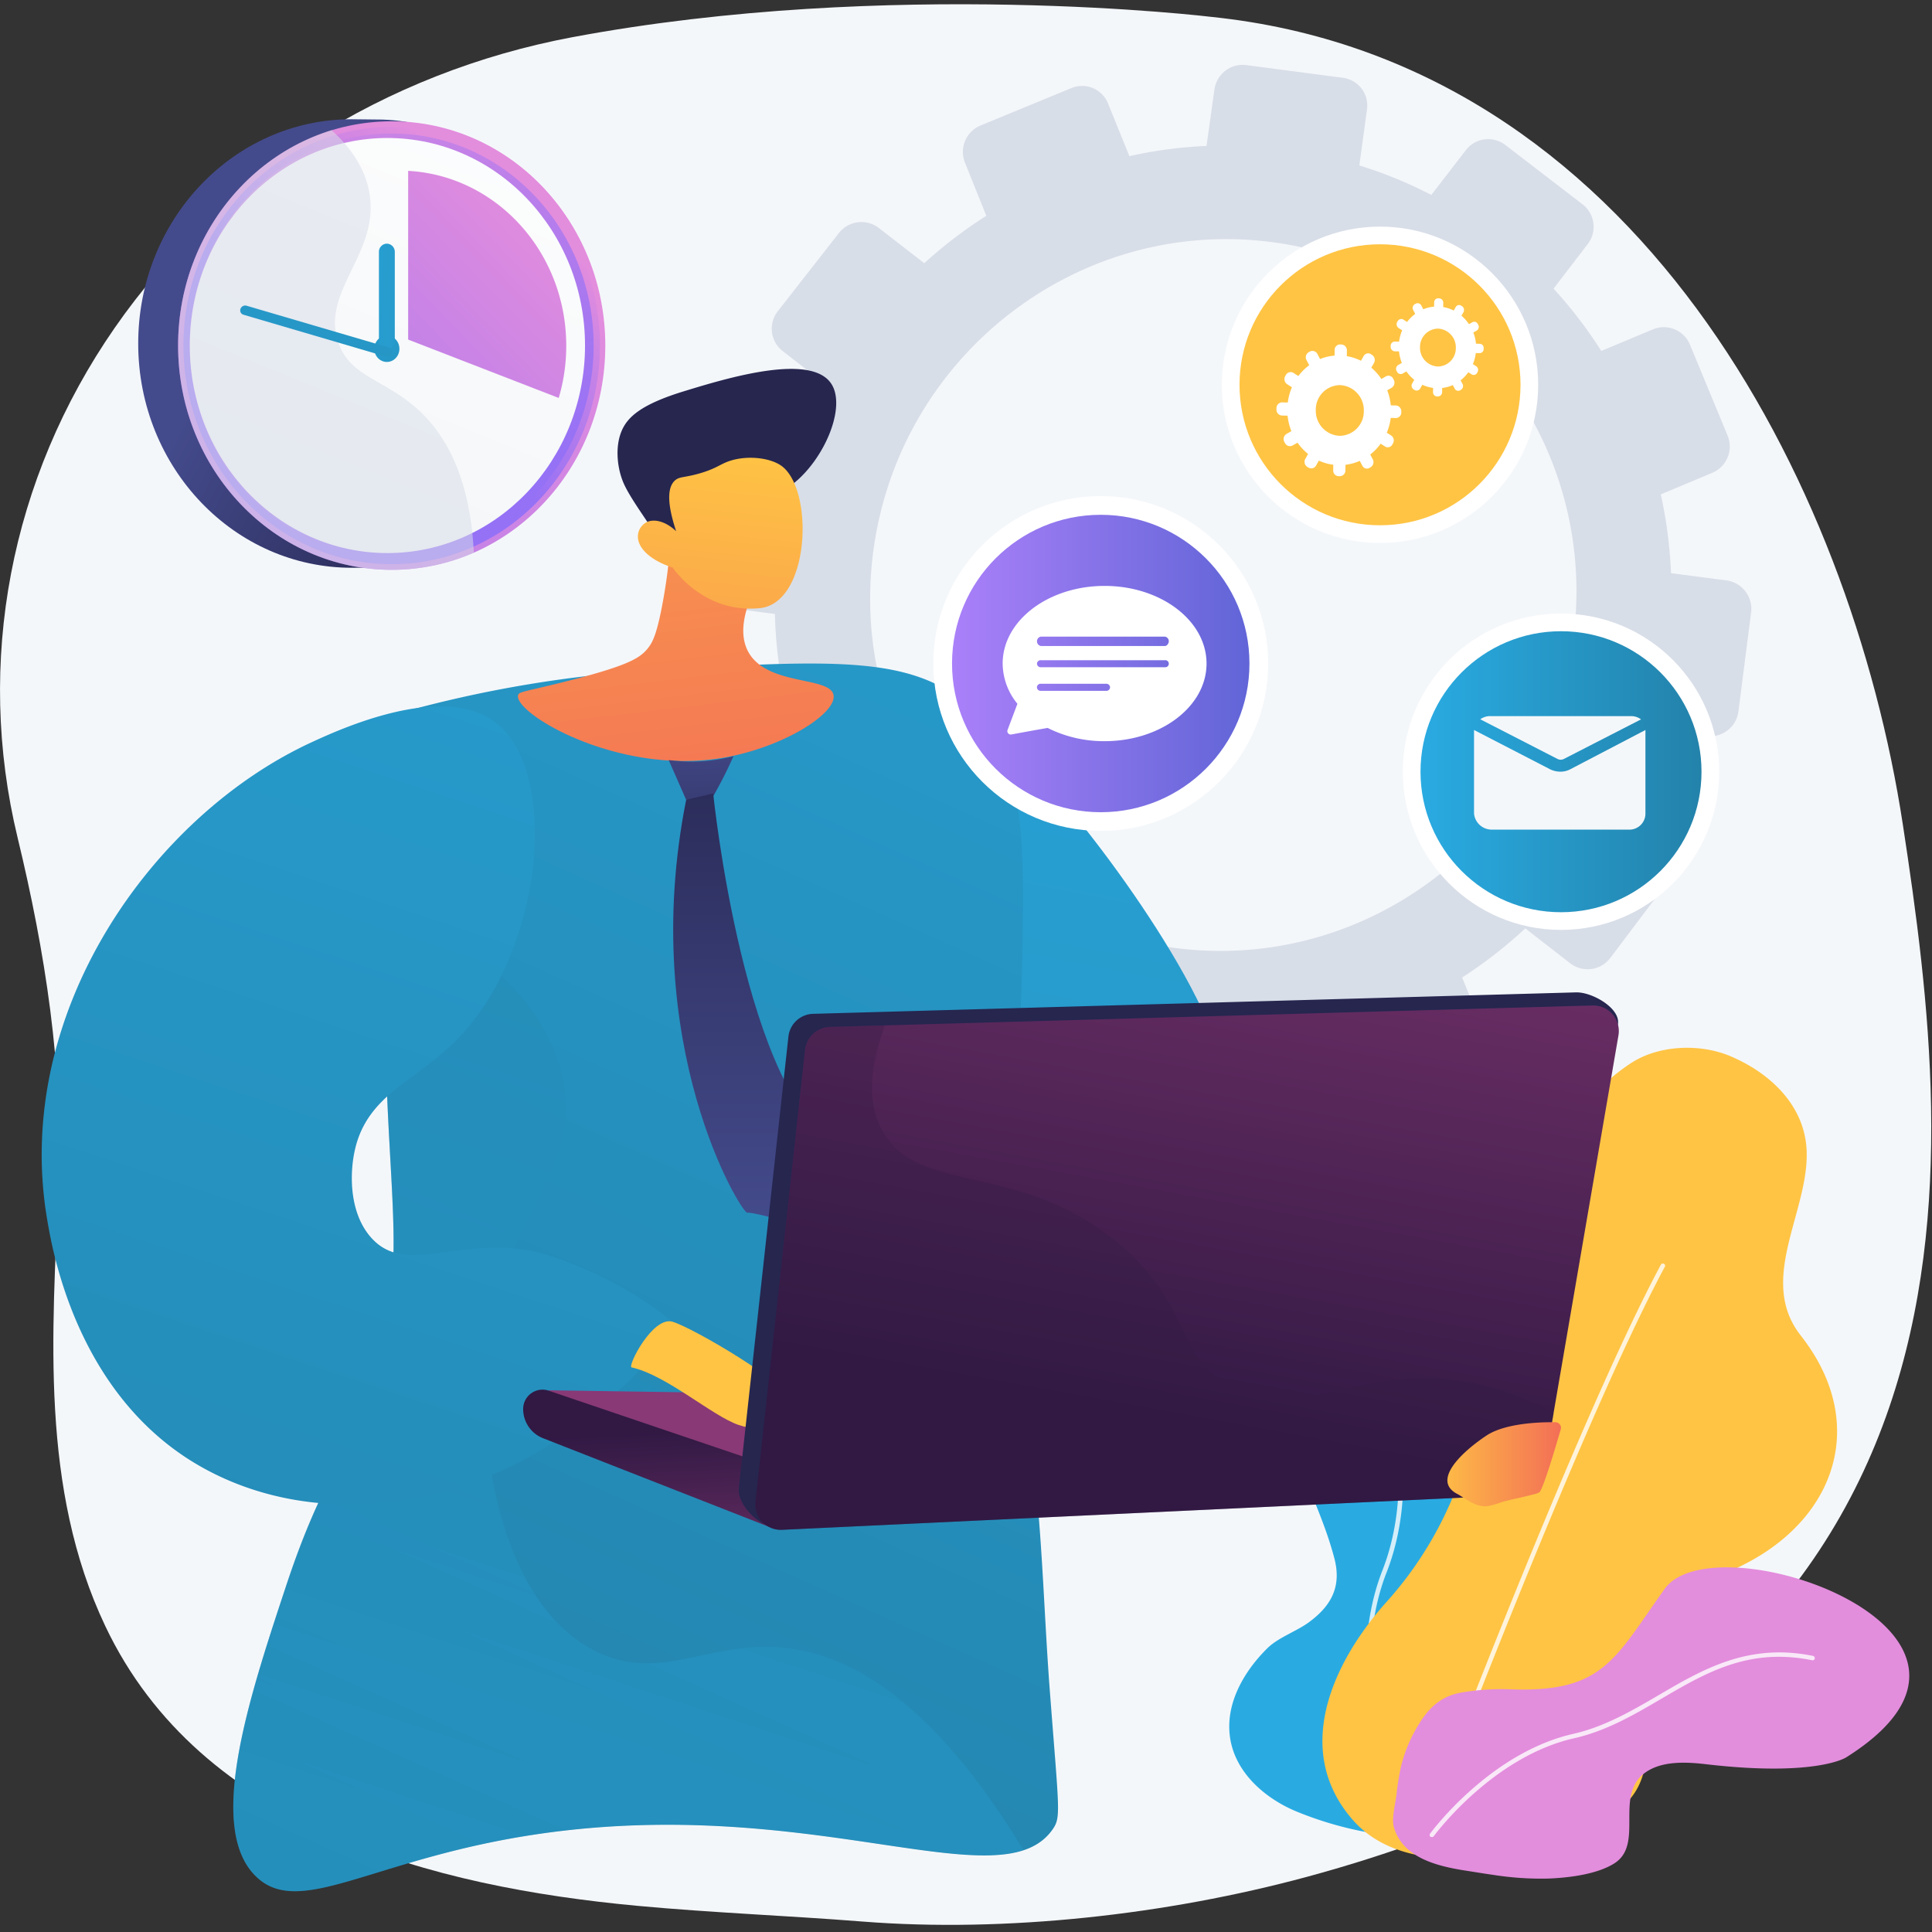 <svg xmlns="http://www.w3.org/2000/svg" xmlns:xlink="http://www.w3.org/1999/xlink" width="453" height="453" viewBox="0 0 453 453">
  <rect x="0" y="0" width="453" height="453" fill="#333333" stroke="none"/>
  <defs>
    <clipPath id="clip-path">
      <rect id="Rectangle_2" data-name="Rectangle 2" width="453" height="453" transform="translate(603 202)" fill="#fff" stroke="#707070" stroke-width="1"/>
    </clipPath>
    <linearGradient id="linear-gradient" x1="3.968" y1="0.5" x2="4.968" y2="0.5" gradientUnits="objectBoundingBox">
      <stop offset="0" stop-color="#29abe2"/>
      <stop offset="1" stop-color="#2382aa"/>
    </linearGradient>
    <linearGradient id="linear-gradient-2" x1="1.754" y1="0.5" x2="2.754" y2="0.5" gradientUnits="objectBoundingBox">
      <stop offset="0" stop-color="#ffc444"/>
      <stop offset="0.996" stop-color="#f36f56"/>
    </linearGradient>
    <linearGradient id="linear-gradient-3" x1="1.472" y1="0.5" x2="2.472" y2="0.5" gradientUnits="objectBoundingBox">
      <stop offset="0.004" stop-color="#e38ddd"/>
      <stop offset="1" stop-color="#9571f6"/>
    </linearGradient>
    <linearGradient id="linear-gradient-4" x1="0" y1="0.5" x2="1" y2="0.5" xlink:href="#linear-gradient"/>
    <linearGradient id="linear-gradient-5" x1="0.11" y1="1.033" x2="-0.981" y2="2.524" xlink:href="#linear-gradient-2"/>
    <linearGradient id="linear-gradient-6" x1="0.274" y1="0.363" x2="0.895" y2="0.706" gradientUnits="objectBoundingBox">
      <stop offset="0" stop-color="#444b8c"/>
      <stop offset="0.996" stop-color="#26264f"/>
    </linearGradient>
    <linearGradient id="linear-gradient-7" x1="0.707" y1="0.204" x2="-0.293" y2="1.635" xlink:href="#linear-gradient-3"/>
    <linearGradient id="linear-gradient-8" x1="0.761" y1="0.152" x2="0.453" y2="0.563" xlink:href="#linear-gradient-3"/>
    <linearGradient id="linear-gradient-9" x1="0.169" y1="-0.343" x2="0.648" y2="0.878" xlink:href="#linear-gradient-3"/>
    <linearGradient id="linear-gradient-10" x1="-0.122" y1="2.096" x2="0.853" y2="-0.405" gradientUnits="objectBoundingBox">
      <stop offset="0.004" stop-color="#ebeff2"/>
      <stop offset="1" stop-color="#fff"/>
    </linearGradient>
    <linearGradient id="linear-gradient-11" x1="0.771" y1="0.088" x2="-0.679" y2="2.118" xlink:href="#linear-gradient-3"/>
    <linearGradient id="linear-gradient-12" x1="-3.826" y1="-7.183" x2="5.975" y2="10.228" xlink:href="#linear-gradient"/>
    <linearGradient id="linear-gradient-13" x1="-4.973" y1="-1.032" x2="10.54" y2="3.312" xlink:href="#linear-gradient"/>
    <linearGradient id="linear-gradient-14" x1="-1.294" y1="-9.423" x2="2.407" y2="11.052" xlink:href="#linear-gradient"/>
    <linearGradient id="linear-gradient-15" x1="4.913" y1="-0.598" x2="3.833" y2="4.867" xlink:href="#linear-gradient"/>
    <linearGradient id="linear-gradient-16" x1="3.294" y1="-0.249" x2="2.656" y2="1.807" xlink:href="#linear-gradient"/>
    <linearGradient id="linear-gradient-17" x1="2.865" y1="1.627" x2="3.118" y2="0.675" xlink:href="#linear-gradient"/>
    <linearGradient id="linear-gradient-18" x1="3.996" y1="-0.53" x2="3.171" y2="2.631" xlink:href="#linear-gradient"/>
    <linearGradient id="linear-gradient-19" x1="3.528" y1="3.338" x2="3.407" y2="0.667" gradientUnits="objectBoundingBox">
      <stop offset="0" stop-color="#311944"/>
      <stop offset="1" stop-color="#893976"/>
    </linearGradient>
    <linearGradient id="linear-gradient-20" x1="8.69" y1="-0.345" x2="8.816" y2="1.228" xlink:href="#linear-gradient-19"/>
    <linearGradient id="linear-gradient-21" x1="3.155" y1="0.5" x2="4.155" y2="0.5" xlink:href="#linear-gradient-2"/>
    <linearGradient id="linear-gradient-22" x1="0.178" y1="-1.576" x2="0.581" y2="1.338" xlink:href="#linear-gradient-2"/>
    <linearGradient id="linear-gradient-23" x1="3.61" y1="-0.325" x2="3.23" y2="0.794" xlink:href="#linear-gradient-6"/>
    <linearGradient id="linear-gradient-24" x1="0.565" y1="-0.048" x2="0.199" y2="3.198" xlink:href="#linear-gradient-2"/>
    <linearGradient id="linear-gradient-25" x1="-22.892" y1="0.209" x2="-22.66" y2="5.256" xlink:href="#linear-gradient-6"/>
    <linearGradient id="linear-gradient-26" x1="-9.072" y1="0.978" x2="-9.072" y2="-0.236" xlink:href="#linear-gradient-6"/>
    <linearGradient id="linear-gradient-27" x1="2.895" y1="0.691" x2="2.706" y2="0.249" xlink:href="#linear-gradient-6"/>
    <linearGradient id="linear-gradient-28" x1="2.56" y1="1.422" x2="2.981" y2="0.015" xlink:href="#linear-gradient-19"/>
    <linearGradient id="linear-gradient-29" x1="2.547" y1="0.5" x2="3.547" y2="0.5" xlink:href="#linear-gradient-19"/>
    <linearGradient id="linear-gradient-30" x1="0" y1="0.5" x2="1" y2="0.5" xlink:href="#linear-gradient-2"/>
    <linearGradient id="linear-gradient-31" y1="0.5" x2="1" y2="0.5" gradientUnits="objectBoundingBox">
      <stop offset="0" stop-color="#aa80f9"/>
      <stop offset="0.996" stop-color="#6165d7"/>
    </linearGradient>
  </defs>
  <g id="Mask_Group_1" data-name="Mask Group 1" transform="translate(-603 -202)" clip-path="url(#clip-path)">
    <g id="Wavy_Bus-44_Single-12_Converted_" data-name="Wavy_Bus-44_Single-12 [Converted]" transform="translate(529.412 128.15)">
      <g id="Illustration" transform="translate(73.588 74.85)">
        <g id="Group_33" data-name="Group 33">
          <path id="Path_1" data-name="Path 1" d="M901.185,655.156C888.91,574.811,838.6,476.127,739.169,465.792c0,0-75.477-9.186-149.887,4.739C545.115,478.8,506.4,503.377,481.9,538.714s-32.685,78.421-22.755,119.5c6.453,26.685,10.8,54.291,9.623,81.7-1.5,34.577-4.35,70.933,10.933,103.164,22.4,47.24,77.03,61.148,124.706,65.6,17.563,1.634,35.208,2.3,52.787,3.687,33.736,2.668,71.563-1.65,104.086-10.431C926.964,857.151,913.46,735.5,901.185,655.156Z" transform="translate(-455.021 -462.82)" fill="#f4f7fa"/>
          <path id="Path_2" data-name="Path 2" d="M1701.22,671.536l-13-1.7a107.054,107.054,0,0,0-2.393-18.469l12.065-5.046a6.709,6.709,0,0,0,3.59-8.749l-8.814-21.3a6.632,6.632,0,0,0-8.669-3.606l-12.129,5.062a105.581,105.581,0,0,0-11.191-14.6l8.022-10.464a6.636,6.636,0,0,0-1.213-9.3l-18.113-13.925a6.623,6.623,0,0,0-9.283,1.229l-8.07,10.48a102.414,102.414,0,0,0-16.884-6.906l1.8-13.148a6.553,6.553,0,0,0-5.66-7.407l-22.642-2.976a6.68,6.68,0,0,0-7.472,5.693l-1.86,13.261a103.242,103.242,0,0,0-18.081,2.393l-5.014-12.372a6.56,6.56,0,0,0-8.62-3.574l-21.251,8.749a6.713,6.713,0,0,0-3.7,8.668l5.03,12.518a106.362,106.362,0,0,0-14.539,11.11l-10.69-8.28a6.694,6.694,0,0,0-9.348,1.229l-14.28,18.275a6.654,6.654,0,0,0,1.084,9.364l10.722,8.329a106.243,106.243,0,0,0-7.181,16.933l-13.6-1.779a6.839,6.839,0,0,0-7.6,5.79l-3.412,23.046a6.578,6.578,0,0,0,5.644,7.553l13.633,1.8a105.221,105.221,0,0,0,2.054,18.291l-12.792,5.337a6.917,6.917,0,0,0-3.784,8.863l8.523,21.671a6.6,6.6,0,0,0,8.733,3.671l12.809-5.369a105.19,105.19,0,0,0,10.965,14.766l-8.539,11.078a6.881,6.881,0,0,0,1.1,9.59l18.291,14.345a6.711,6.711,0,0,0,9.477-1.294l8.426-11.013a103.726,103.726,0,0,0,17.03,7.164l-1.925,13.73a6.736,6.736,0,0,0,5.741,7.682l23.094,3.024a6.867,6.867,0,0,0,7.617-5.935l1.86-13.633a104.231,104.231,0,0,0,18.453-2.442l5.062,12.6a6.666,6.666,0,0,0,8.8,3.687l21.542-9.121a6.925,6.925,0,0,0,3.671-8.96l-5.062-12.5a107.089,107.089,0,0,0,14.8-11.515l10.528,8.183a6.674,6.674,0,0,0,9.429-1.278l14.1-18.7a6.853,6.853,0,0,0-1.245-9.526l-10.431-8.086a106.585,106.585,0,0,0,7.083-17.4l13.035,1.714a6.7,6.7,0,0,0,7.488-5.838l2.96-23.094A6.735,6.735,0,0,0,1701.22,671.536Zm-35.919,13.73c-6.081,45.865-47.952,78.421-93.493,72.437-45.526-5.968-77.078-48.146-70.5-93.946,6.55-45.526,48.323-77.45,93.364-71.531C1639.716,598.129,1671.349,639.676,1665.3,685.266Z" transform="translate(-1296.41 -536.45)" fill="#d8dee8"/>
          <g id="Group_9" data-name="Group 9" transform="translate(288.215 244.677)">
            <g id="Group_4" data-name="Group 4" transform="translate(0 43.255)">
              <path id="Path_3" data-name="Path 3" d="M2271.977,2384.288c.049.016.1.016.162.032,8.555,1.358,19.278.4,26.2-5.288a18.855,18.855,0,0,0,6.889-11.644,27.311,27.311,0,0,0,.259-8.507,24.828,24.828,0,0,0-3.041-8.329,38.958,38.958,0,0,0-2.733-4.14c-2.814-3.784-9.493-9.1-6.4-14.474,1.876-3.25,6.178-5.24,9.024-7.52,6.081-4.868,10.447-11.871,10.512-19.876.049-6.291-3.9-12.517-8.345-16.739-18.113-17.208-4.771-46.8-30.4-44.474-25.65,2.329-31.213,27.914-21.606,51.817,3.218,8.005,7.132,16.173,9.315,24.534,1.714,6.582-.712,11.127-6.065,15.024-2.879,2.086-7.1,3.526-9.606,5.984-5.6,5.515-10.075,13.229-8.749,21.3,1.326,8.021,8.151,13.908,15.348,16.949A82.77,82.77,0,0,0,2271.977,2384.288Z" transform="translate(-2237.149 -2243.198)" fill="url(#linear-gradient)"/>
              <g id="Group_3" data-name="Group 3" transform="translate(32.015 29.141)" opacity="0.8">
                <path id="Path_4" data-name="Path 4" d="M2440.93,2528.463a.691.691,0,0,0,.178-.032.514.514,0,0,0,.307-.679c-.113-.291-10.739-29.968-1.423-53.741,9.461-24.162-1.116-50.038-1.229-50.3a.533.533,0,0,0-.987.4c.113.259,10.512,25.747,1.213,49.5-9.445,24.146,1.31,54.178,1.423,54.485A.618.618,0,0,0,2440.93,2528.463Z" transform="translate(-2435.11 -2423.389)" fill="#fff"/>
              </g>
            </g>
            <g id="Group_6" data-name="Group 6" transform="translate(21.857)">
              <path id="Path_5" data-name="Path 5" d="M2379.849,2115.513a75.555,75.555,0,0,1,7.165-9.493,86.625,86.625,0,0,0,18.647-32.652c3.073-9.849,2.992-21.121,4.9-31.31,1.375-7.375,3.881-14.507,6.469-21.526,5.531-14.943,13.811-32.3,27.736-41.272,6.437-4.156,15.995-4.561,23.111-1.585,9.2,3.865,17.353,11.369,17.935,21.833.809,14.377-11.741,30.485-1.359,43.7,15.9,20.232,8.458,42.712-13.391,53.725-7.116,3.59-15.461,6.906-21.412,12.42-5.968,5.531-2.41,14.943-1.747,21.946.615,6.566,1.31,14.2-2.879,19.811-7.051,9.477-24.113,13.6-35.191,14.539-10.722.906-22.9-.275-30.42-8.863C2368.108,2143.831,2371.812,2128.257,2379.849,2115.513Z" transform="translate(-2372.296 -1975.74)" fill="url(#linear-gradient-2)"/>
              <g id="Group_5" data-name="Group 5" transform="translate(24.47 50.585)" opacity="0.8">
                <path id="Path_6" data-name="Path 6" d="M2524.135,2418.92a.505.505,0,0,0,.485-.34c.356-.922,35.013-92.41,54.792-129.283a.512.512,0,0,0-.21-.711.525.525,0,0,0-.712.21c-19.811,36.938-54.5,128.49-54.857,129.412a.527.527,0,0,0,.307.679A.815.815,0,0,0,2524.135,2418.92Z" transform="translate(-2523.602 -2288.525)" fill="#fff"/>
              </g>
            </g>
            <g id="Group_8" data-name="Group 8" transform="translate(38.423 121.821)">
              <path id="Path_7" data-name="Path 7" d="M2498.161,2801.1c-2.313-.323-4.609-.712-6.906-1.067-6.4-1.035-14.329-3.024-16.35-10.156-.566-2.038.421-5.66.647-7.779a54.185,54.185,0,0,1,1.051-6.421,33.136,33.136,0,0,1,3.235-8.28c2.49-4.544,5.337-7.973,10.642-8.992a55.96,55.96,0,0,1,12.081-.792c21.428.7,24.065-7.035,35.838-23.547s89.256,10.189,42.517,39.526c0,0-7.035,4.561-32.685,1.585-4.69-.55-10.625-.906-14.6,2.119-7.019,5.353.032,16.69-7.051,21.137-4.124,2.587-10.771,3.364-15.51,3.542A72.168,72.168,0,0,1,2498.161,2801.1Z" transform="translate(-2474.732 -2729.001)" fill="url(#linear-gradient-3)"/>
              <g id="Group_7" data-name="Group 7" transform="translate(8.577 19.943)" opacity="0.8">
                <path id="Path_8" data-name="Path 8" d="M2528.307,2895.621a.537.537,0,0,0,.421-.21c.129-.178,13.7-18.631,32.959-22.981,7.536-1.7,14.038-5.515,20.329-9.2,10.609-6.21,20.636-12.081,35.434-9.073a.52.52,0,1,0,.21-1.019c-15.186-3.105-25.86,3.154-36.178,9.186-6.226,3.639-12.663,7.407-20.038,9.089-19.65,4.448-33.445,23.208-33.574,23.4a.538.538,0,0,0,.113.744A1.265,1.265,0,0,0,2528.307,2895.621Z" transform="translate(-2527.768 -2852.313)" fill="#fff"/>
              </g>
            </g>
          </g>
          <g id="Group_14" data-name="Group 14" transform="translate(328.929 142.865)">
            <g id="Group_12" data-name="Group 12" transform="translate(0 0)">
              <g id="Group_11" data-name="Group 11">
                <g id="Group_10" data-name="Group 10">
                  <circle id="Ellipse_1" data-name="Ellipse 1" cx="37.084" cy="37.084" r="37.084" fill="#fff"/>
                  <circle id="Ellipse_2" data-name="Ellipse 2" cx="32.943" cy="32.943" r="32.943" transform="translate(4.14 4.14)" fill="url(#linear-gradient-4)"/>
                </g>
              </g>
            </g>
            <g id="Group_13" data-name="Group 13" transform="translate(16.69 24.049)">
              <path id="Path_9" data-name="Path 9" d="M2619.345,1504.959a1.648,1.648,0,0,0,1.407,0l18.129-9.3a3.843,3.843,0,0,0-2.49-.76h-32.717a3.818,3.818,0,0,0-2.474.744Z" transform="translate(-2599.728 -1494.9)" fill="#f4f7fa"/>
              <path id="Path_10" data-name="Path 10" d="M2614.612,1524.235a4.833,4.833,0,0,1-2.232.534,5.511,5.511,0,0,1-2.393-.534L2592.1,1515v19.585a4.162,4.162,0,0,0,3.962,3.768h32.717a3.754,3.754,0,0,0,3.51-3.768V1515Z" transform="translate(-2592.1 -1511.749)" fill="#f4f7fa"/>
            </g>
          </g>
          <g id="Group_19" data-name="Group 19" transform="translate(286.493 52.137)">
            <g id="Group_17" data-name="Group 17">
              <g id="Group_16" data-name="Group 16">
                <g id="Group_15" data-name="Group 15">
                  <circle id="Ellipse_3" data-name="Ellipse 3" cx="37.084" cy="37.084" r="37.084" fill="#fff"/>
                  <circle id="Ellipse_4" data-name="Ellipse 4" cx="32.943" cy="32.943" r="32.943" transform="translate(4.14 4.14)" fill="url(#linear-gradient-5)"/>
                </g>
              </g>
            </g>
            <g id="Group_18" data-name="Group 18" transform="translate(12.808 16.802)">
              <path id="Path_11" data-name="Path 11" d="M2333.709,970.306l-1.213-.032a13.5,13.5,0,0,0-.825-3.526l1.051-.615a1.394,1.394,0,0,0,.485-1.811l-.146-.291a1.217,1.217,0,0,0-1.7-.55l-1.067.615a12.778,12.778,0,0,0-2.361-2.652l.631-1.116a1.425,1.425,0,0,0-.437-1.86l-.259-.178a1.194,1.194,0,0,0-1.73.421l-.631,1.116a11.729,11.729,0,0,0-3.315-1.084l.016-1.326a1.361,1.361,0,0,0-1.261-1.407l-.307-.016a1.28,1.28,0,0,0-1.31,1.294l-.016,1.326a11.341,11.341,0,0,0-3.4.809l-.615-1.181a1.319,1.319,0,0,0-1.779-.582l-.275.162a1.387,1.387,0,0,0-.5,1.86l.631,1.181a12.673,12.673,0,0,0-2.555,2.539l-1.1-.712a1.272,1.272,0,0,0-1.811.437l-.162.291a1.453,1.453,0,0,0,.453,1.908l1.116.712a13.124,13.124,0,0,0-.97,3.574l-1.294-.032a1.343,1.343,0,0,0-1.359,1.342v.34a1.369,1.369,0,0,0,1.31,1.407l1.294.032a13.506,13.506,0,0,0,.889,3.623l-1.132.647a1.4,1.4,0,0,0-.518,1.876l.162.291a1.293,1.293,0,0,0,1.8.534l1.132-.647a12.854,12.854,0,0,0,2.474,2.652l-.647,1.148a1.409,1.409,0,0,0,.453,1.876l.275.162a1.284,1.284,0,0,0,1.8-.485l.647-1.148a11.312,11.312,0,0,0,3.38.97l-.016,1.326a1.3,1.3,0,0,0,1.261,1.358h.307a1.319,1.319,0,0,0,1.294-1.342l.016-1.326a11.673,11.673,0,0,0,3.348-.922l.6,1.132a1.206,1.206,0,0,0,1.714.5l.259-.162a1.4,1.4,0,0,0,.485-1.827l-.6-1.132a12.137,12.137,0,0,0,2.442-2.539l1.035.663a1.2,1.2,0,0,0,1.7-.469l.162-.275a1.388,1.388,0,0,0-.42-1.827l-1.035-.663a13.585,13.585,0,0,0,.922-3.477l1.213.032a1.281,1.281,0,0,0,1.261-1.294v-.323A1.353,1.353,0,0,0,2333.709,970.306Zm-13.213,7.116a5.856,5.856,0,0,1-5.58-6.081,5.719,5.719,0,0,1,5.758-5.806,5.875,5.875,0,0,1,5.5,6.081A5.723,5.723,0,0,1,2320.5,977.422Z" transform="translate(-2305.698 -945.172)" fill="#fff"/>
              <path id="Path_12" data-name="Path 12" d="M2492.111,899.765l-.906-.032a9.4,9.4,0,0,0-.615-2.62l.792-.453a1,1,0,0,0,.356-1.342l-.113-.21a.9.9,0,0,0-1.261-.4l-.792.453a10.353,10.353,0,0,0-1.763-1.989l.469-.825a1.068,1.068,0,0,0-.323-1.391l-.194-.129a.9.9,0,0,0-1.294.307l-.469.825a8.714,8.714,0,0,0-2.474-.809l.016-.987a1.008,1.008,0,0,0-.938-1.051l-.227-.016a.934.934,0,0,0-.97.97l-.016.987a8.341,8.341,0,0,0-2.539.615l-.453-.873a.972.972,0,0,0-1.326-.437l-.21.113a1.03,1.03,0,0,0-.372,1.391l.469.89a9.615,9.615,0,0,0-1.908,1.892l-.825-.534a.953.953,0,0,0-1.358.323l-.129.21a1.076,1.076,0,0,0,.34,1.423l.825.534a10.321,10.321,0,0,0-.728,2.668l-.97-.032a.987.987,0,0,0-1,1v.243a1.037,1.037,0,0,0,.987,1.051l.97.016a9.871,9.871,0,0,0,.663,2.7l-.841.485a1.044,1.044,0,0,0-.388,1.391l.113.21a.948.948,0,0,0,1.342.388l.841-.485a9.315,9.315,0,0,0,1.844,1.973l-.485.857a1.029,1.029,0,0,0,.34,1.391l.21.129a.953.953,0,0,0,1.342-.356l.485-.857a8.891,8.891,0,0,0,2.523.728l-.016.987a.979.979,0,0,0,.938,1.019h.227a1,1,0,0,0,.97-1l.016-.987a8.609,8.609,0,0,0,2.491-.679l.453.841a.9.9,0,0,0,1.278.372l.194-.113a1.03,1.03,0,0,0,.356-1.359l-.453-.857a9.143,9.143,0,0,0,1.811-1.892l.776.5a.908.908,0,0,0,1.278-.34l.113-.21a1.036,1.036,0,0,0-.323-1.359l-.776-.5a9.84,9.84,0,0,0,.679-2.588l.906.016a.946.946,0,0,0,.938-.97v-.243A.925.925,0,0,0,2492.111,899.765Zm-9.849,5.321a4.376,4.376,0,0,1-4.173-4.544,4.273,4.273,0,0,1,4.286-4.334,4.386,4.386,0,0,1,4.108,4.544A4.26,4.26,0,0,1,2482.262,905.086Z" transform="translate(-2444.434 -889.09)" fill="#fff"/>
            </g>
          </g>
          <g id="Group_22" data-name="Group 22" transform="translate(32.406 26.956)">
            <path id="Path_13" data-name="Path 13" d="M755.556,681.964c.065,28.609-15.137,51.946-42.21,52.706-.421.016-7.326,0-7.747,0-27.655.065-50.135-23.418-50.2-52.464s22.3-52.642,49.973-52.706c.647,0,6.712.065,7.358.081C739.48,630.584,755.491,653.6,755.556,681.964Z" transform="translate(-655.399 -629.5)" fill="url(#linear-gradient-6)"/>
            <path id="Path_14" data-name="Path 14" d="M813.372,684.963c.065,29.046-22.3,52.642-49.973,52.706-27.655.065-50.135-23.418-50.2-52.464s22.3-52.642,49.973-52.706C790.844,632.418,813.307,655.917,813.372,684.963Z" transform="translate(-703.851 -632.014)" fill="url(#linear-gradient-7)"/>
            <path id="Path_15" data-name="Path 15" d="M818.649,691.753c.065,28.318-21.752,51.315-48.712,51.38S721.064,720.3,721,691.979s21.752-51.315,48.712-51.38S818.584,663.435,818.649,691.753Z" transform="translate(-710.39 -638.804)" fill="url(#linear-gradient-8)"/>
            <ellipse id="Ellipse_5" data-name="Ellipse 5" cx="47.353" cy="49.714" rx="47.353" ry="49.714" transform="translate(12.081 3.348)" fill="url(#linear-gradient-9)"/>
            <ellipse id="Ellipse_6" data-name="Ellipse 6" cx="46.334" cy="48.663" rx="46.334" ry="48.663" transform="translate(12.097 4.399)" fill="url(#linear-gradient-10)"/>
            <g id="Group_20" data-name="Group 20" transform="translate(63.299 12.113)">
              <path id="Path_16" data-name="Path 16" d="M1046.816,743.958,1082.1,757.64a42.922,42.922,0,0,0,1.763-12.243c0-21.962-16.415-39.881-37.067-41v39.558Z" transform="translate(-1046.8 -704.4)" fill="url(#linear-gradient-11)"/>
            </g>
            <g id="Group_21" data-name="Group 21" transform="translate(9.364 2.571)" opacity="0.54">
              <path id="Path_17" data-name="Path 17" d="M750.722,694.791c-3.671-11.871,9.59-20.426,7.488-34.27-.922-6.1-4.512-11.111-8.927-15.121-20.83,6.4-36.048,26.652-35.984,50.62.065,29.046,22.544,52.544,50.2,52.464a47.973,47.973,0,0,0,19.132-4.027c-.857-16.787-6-26.264-11.483-31.973C762.706,703.67,753.52,703.831,750.722,694.791Z" transform="translate(-713.299 -645.4)" fill="#d8dee8"/>
            </g>
            <ellipse id="Ellipse_7" data-name="Ellipse 7" cx="2.943" cy="3.089" rx="2.943" ry="3.089" transform="translate(55.359 50.733)" fill="url(#linear-gradient-12)"/>
            <path id="Path_18" data-name="Path 18" d="M1006.26,809.9a1.9,1.9,0,0,0-1.86,1.957V832.7a1.862,1.862,0,1,0,3.72,0V811.857A1.914,1.914,0,0,0,1006.26,809.9Z" transform="translate(-947.958 -780.725)" fill="url(#linear-gradient-13)"/>
            <path id="Path_19" data-name="Path 19" d="M838.16,909.448l-33.364-9.8a1.183,1.183,0,0,0-1.439.728,1.048,1.048,0,0,0,.679,1.375l33.364,9.8a1.183,1.183,0,0,0,1.439-.728A1.048,1.048,0,0,0,838.16,909.448Z" transform="translate(-779.373 -855.917)" fill="url(#linear-gradient-14)"/>
          </g>
          <g id="Group_29" data-name="Group 29" transform="translate(9.779 85.502)">
            <path id="Path_20" data-name="Path 20" d="M1638.054,1536.608c10.739-11.466-18.986-54.517-34.884-73.391-13.892-16.48-28.173-33.428-45.72-31.278-15.4,1.876-30.388,18.129-31.278,33.687C1523.747,1507.481,1622.787,1552.894,1638.054,1536.608Z" transform="translate(-1362.683 -1360.555)" fill="url(#linear-gradient-15)"/>
            <path id="Path_21" data-name="Path 21" d="M831.648,1430.373a287.8,287.8,0,0,1,61.682-10.3c37.067-2.1,55.585-3.138,68.717,5.677,30.323,20.377,6.841,67.423,19.261,184.059,1.779,16.658,2.167,33.428,3.461,50.135,2.119,27.655,2.6,29.143.679,31.957-12.065,17.563-57.073-8.927-123.04,1.536-36.906,5.854-53.66,19.359-63.768,9.623-11.79-11.353-1.682-41.9,7.035-68.2,9.995-30.194,16.173-30.582,21.849-53.3,5.935-23.757,2.345-36,1.423-73.472A654.8,654.8,0,0,1,831.648,1430.373Z" transform="translate(-748.358 -1349.544)" fill="url(#linear-gradient-16)"/>
            <g id="Group_23" data-name="Group 23" transform="translate(44.914 123.33)" opacity="0.3">
              <path id="Path_22" data-name="Path 22" d="M921.291,1930.542c-17.24-1.342-28.431,8.394-43.31.809-20.41-10.415-26.976-42.825-25.666-65.774,1.973-34.852,21.881-44.038,18.453-66.582-1.86-12.178-10.561-28.367-41.79-44.895-.42,13.908-.34,25.763-.113,35.191.922,37.472,4.512,49.714-1.423,73.472-5.677,22.739-11.854,23.127-21.849,53.3-8.7,26.3-18.825,56.846-7.035,68.2,10.108,9.736,26.846-3.768,63.768-9.623,56.846-9.024,98.1,9.38,116.151,3.412C956.676,1942.025,936.9,1931.755,921.291,1930.542Z" transform="translate(-793.205 -1754.1)" fill="url(#linear-gradient-17)"/>
            </g>
            <path id="Path_23" data-name="Path 23" d="M622.294,1484.883c-12.307-10.124-37.083,1.342-43.7,4.4-36.906,17.078-70.059,63.089-61.844,111.7,1.229,7.294,6.938,41.4,35.822,57.93,26.054,14.911,61.245,11.078,89.45-10.043l11.563-10.253,11.369-12.291a91.04,91.04,0,0,0-30.307-16.69c-18.744-6.048-32.394,4.8-41.094-3.445-6-5.693-6.016-15.752-4.528-21.849,2.992-12.291,13.811-15.736,22.852-24.469C633.13,1539.369,637.043,1497,622.294,1484.883Z" transform="translate(-515.489 -1401.661)" fill="url(#linear-gradient-18)"/>
            <g id="Group_24" data-name="Group 24" transform="translate(112.886 239.326)">
              <path id="Path_24" data-name="Path 24" d="M1414.573,2474.774,1249.5,2472.3l43.892,21.186,121.6-7.957Z" transform="translate(-1243.678 -2472.145)" fill="url(#linear-gradient-19)"/>
              <path id="Path_25" data-name="Path 25" d="M1213.5,2475.893h0a7.356,7.356,0,0,0,4.836,6.906l52.739,20.685.243-14.329-51.995-17.628A4.541,4.541,0,0,0,1213.5,2475.893Z" transform="translate(-1213.5 -2471.338)" fill="url(#linear-gradient-20)"/>
            </g>
            <path id="Path_26" data-name="Path 26" d="M1370.1,2383.031c-1.019-.226,4.933-12.081,9.606-10.706s27.51,14.6,29.58,20.054l2.07,5.45s-9.962.776-16.14-1.294C1389.041,2394.449,1378.335,2384.859,1370.1,2383.031Z" transform="translate(-1231.794 -2148.919)" fill="url(#linear-gradient-21)"/>
            <g id="Group_25" data-name="Group 25" transform="translate(111.663)">
              <path id="Path_27" data-name="Path 27" d="M1279.936,1223.631c-.825-4.447-15.59-2.07-19.989-10.124-3.057-5.612.372-13.569,4.431-20.151-3.93-7.359-18.453-8.8-22.367-16.156a127.657,127.657,0,0,1-2.3,25.666c-1.326,6.841-2.28,8.6-3.509,10.043-1.844,2.151-4.625,3.962-20.377,7.876-8.571,2.119-9.671,2.07-9.865,2.911-.922,4.14,22.448,18.291,46.577,14.879C1267.322,1236.489,1280.761,1228.063,1279.936,1223.631Z" transform="translate(-1205.937 -1147.169)" fill="url(#linear-gradient-22)"/>
              <path id="Path_28" data-name="Path 28" d="M1391.682,1018.3c7.261-5.854,12.243-17.806,8.83-23.224-4.706-7.456-24.534-1.407-34.544,1.65-10.043,3.073-13.326,6.032-14.717,9.429-1.423,3.477-1.051,7.973.178,11.321.663,1.827,1.989,4.108,4.933,8.458,2.6,3.865,2.426,3.736,3.234,4.852a60.259,60.259,0,0,0,12.5,12.55,41.648,41.648,0,0,1,2.1-6.987,37.214,37.214,0,0,1,4.593-8.28C1383.159,1022.4,1387.267,1021.862,1391.682,1018.3Z" transform="translate(-1326.982 -991.508)" fill="url(#linear-gradient-23)"/>
              <path id="Path_29" data-name="Path 29" d="M1388.016,1146.1s7.035,10.787,20.345,9.509c11.919-1.148,12.841-27.978,5.046-33.429-2.6-1.811-7.73-2.442-11.838-1.164-2.426.76-3.218,1.811-7.213,2.976-3.687,1.067-4.739.7-5.838,1.666-1.359,1.229-2.3,4.14.275,11.9-2.345-2.232-5.11-3.04-7.019-2.07a4.029,4.029,0,0,0-1.536,1.6C1378.668,1140.214,1381.579,1144.031,1388.016,1146.1Z" transform="translate(-1351.699 -1099.51)" fill="url(#linear-gradient-24)"/>
            </g>
            <g id="Group_26" data-name="Group 26" transform="translate(147.01 90.807)">
              <path id="Path_30" data-name="Path 30" d="M1439.686,1553q-1.383,3.154-3.154,6.5c-.517.97-1.035,1.908-1.552,2.83-2.135.291-4.253.582-6.388.889-1.359-3.105-2.733-6.21-4.092-9.315a40.753,40.753,0,0,0,7.7.275A41.632,41.632,0,0,0,1439.686,1553Z" transform="translate(-1424.5 -1553)" fill="url(#linear-gradient-25)"/>
              <path id="Path_31" data-name="Path 31" d="M1440.413,1607s7.326,71.741,29.9,82.933c-.55,2.313.275,20.976.275,20.976s-20.976-6.016-22.172-5.6-25.828-39.234-14.329-96.857Z" transform="translate(-1429.982 -1598.267)" fill="url(#linear-gradient-26)"/>
            </g>
            <g id="Group_28" data-name="Group 28" transform="translate(163.435 146.18)">
              <g id="Group_27" data-name="Group 27">
                <path id="Path_32" data-name="Path 32" d="M1537.711,1905.738l-11.628,105.946c-.4,3.655,4.722,9.105,8.394,8.927l170.685-10.48a5.98,5.98,0,0,0,5.612-4.965l21.429-102.323c.647-3.72-6.049-7.569-9.833-7.456l-178.868,5.03A5.987,5.987,0,0,0,1537.711,1905.738Z" transform="translate(-1526.061 -1895.385)" fill="url(#linear-gradient-27)"/>
                <path id="Path_33" data-name="Path 33" d="M1561.736,1924.756,1550.108,2030.7a5.978,5.978,0,0,0,6.226,6.631l172.852-8.183a5.98,5.98,0,0,0,5.612-4.965l17.66-102.792a6,6,0,0,0-6.065-7l-178.868,5.03A6.015,6.015,0,0,0,1561.736,1924.756Z" transform="translate(-1546.188 -1911.314)" fill="url(#linear-gradient-28)"/>
              </g>
              <path id="Path_34" data-name="Path 34" d="M1663.319,2028.562c-15.089-6.4-9.768-18.6-27.59-33.8-23.515-20.054-47.483-11.353-55.86-26.895-2.62-4.835-3.865-12.372.7-24.566l-12.954.372a5.971,5.971,0,0,0-5.774,5.321l-11.628,105.946a5.978,5.978,0,0,0,6.226,6.631l172.852-8.183a5.98,5.98,0,0,0,5.612-4.965l2.442-14.183a65.146,65.146,0,0,0-18.825-7.051C1693.141,2022.044,1680.688,2035.92,1663.319,2028.562Z" transform="translate(-1546.272 -1935.551)" opacity="0.3" fill="url(#linear-gradient-29)"/>
            </g>
            <path id="Path_35" data-name="Path 35" d="M2578.812,2518.574c-3.542-.049-11.774.194-16.2,3.137-5.758,3.833-13.116,10.706-6.582,13.8,2.086,1.278,4.286,3.057,6.906,2.733a18.564,18.564,0,0,0,3.17-.906c.825-.259,1.65-.453,2.474-.647,1.65-.356,3.315-.744,4.949-1.165a6.516,6.516,0,0,0,1.439-.469c.873-.485,3.9-10.755,5.078-14.814A1.3,1.3,0,0,0,2578.812,2518.574Z" transform="translate(-2223.873 -2271.604)" fill="url(#linear-gradient-30)"/>
          </g>
          <g id="Group_32" data-name="Group 32" transform="translate(218.843 115.323)">
            <g id="Group_31" data-name="Group 31">
              <g id="Group_30" data-name="Group 30">
                <circle id="Ellipse_8" data-name="Ellipse 8" cx="39.251" cy="39.251" r="39.251" fill="#fff"/>
                <circle id="Ellipse_9" data-name="Ellipse 9" cx="34.868" cy="34.868" r="34.868" transform="translate(4.383 4.383)" fill="url(#linear-gradient-31)"/>
              </g>
            </g>
            <path id="Path_36" data-name="Path 36" d="M1932.6,1306.1c-13.2,0-23.9,8.151-23.9,18.194a15.033,15.033,0,0,0,3.461,9.445l-2.313,6.129a.8.8,0,0,0,.89,1.067c2.07-.388,5.984-1.1,8.507-1.536a29.363,29.363,0,0,0,13.359,3.105c13.2,0,23.9-8.151,23.9-18.194C1956.506,1314.251,1945.8,1306.1,1932.6,1306.1Zm.356,24.6h-15.3a.853.853,0,0,1-.922-.825.844.844,0,0,1,.922-.825h15.3a.853.853,0,0,1,.922.825A.844.844,0,0,1,1932.959,1330.7Zm13.779-5.531h-29.062a.853.853,0,0,1-.922-.825.844.844,0,0,1,.922-.825h29.062a.83.83,0,1,1,0,1.65Zm0-4.981h-29.062a1.1,1.1,0,0,1-.922-1.1,1.089,1.089,0,0,1,.922-1.1h29.062a1.1,1.1,0,0,1,.922,1.1C1947.643,1319.588,1947.239,1320.186,1946.738,1320.186Z" transform="translate(-1892.447 -1285.043)" fill="#fff"/>
          </g>
        </g>
      </g>
    </g>
  </g>
</svg>
